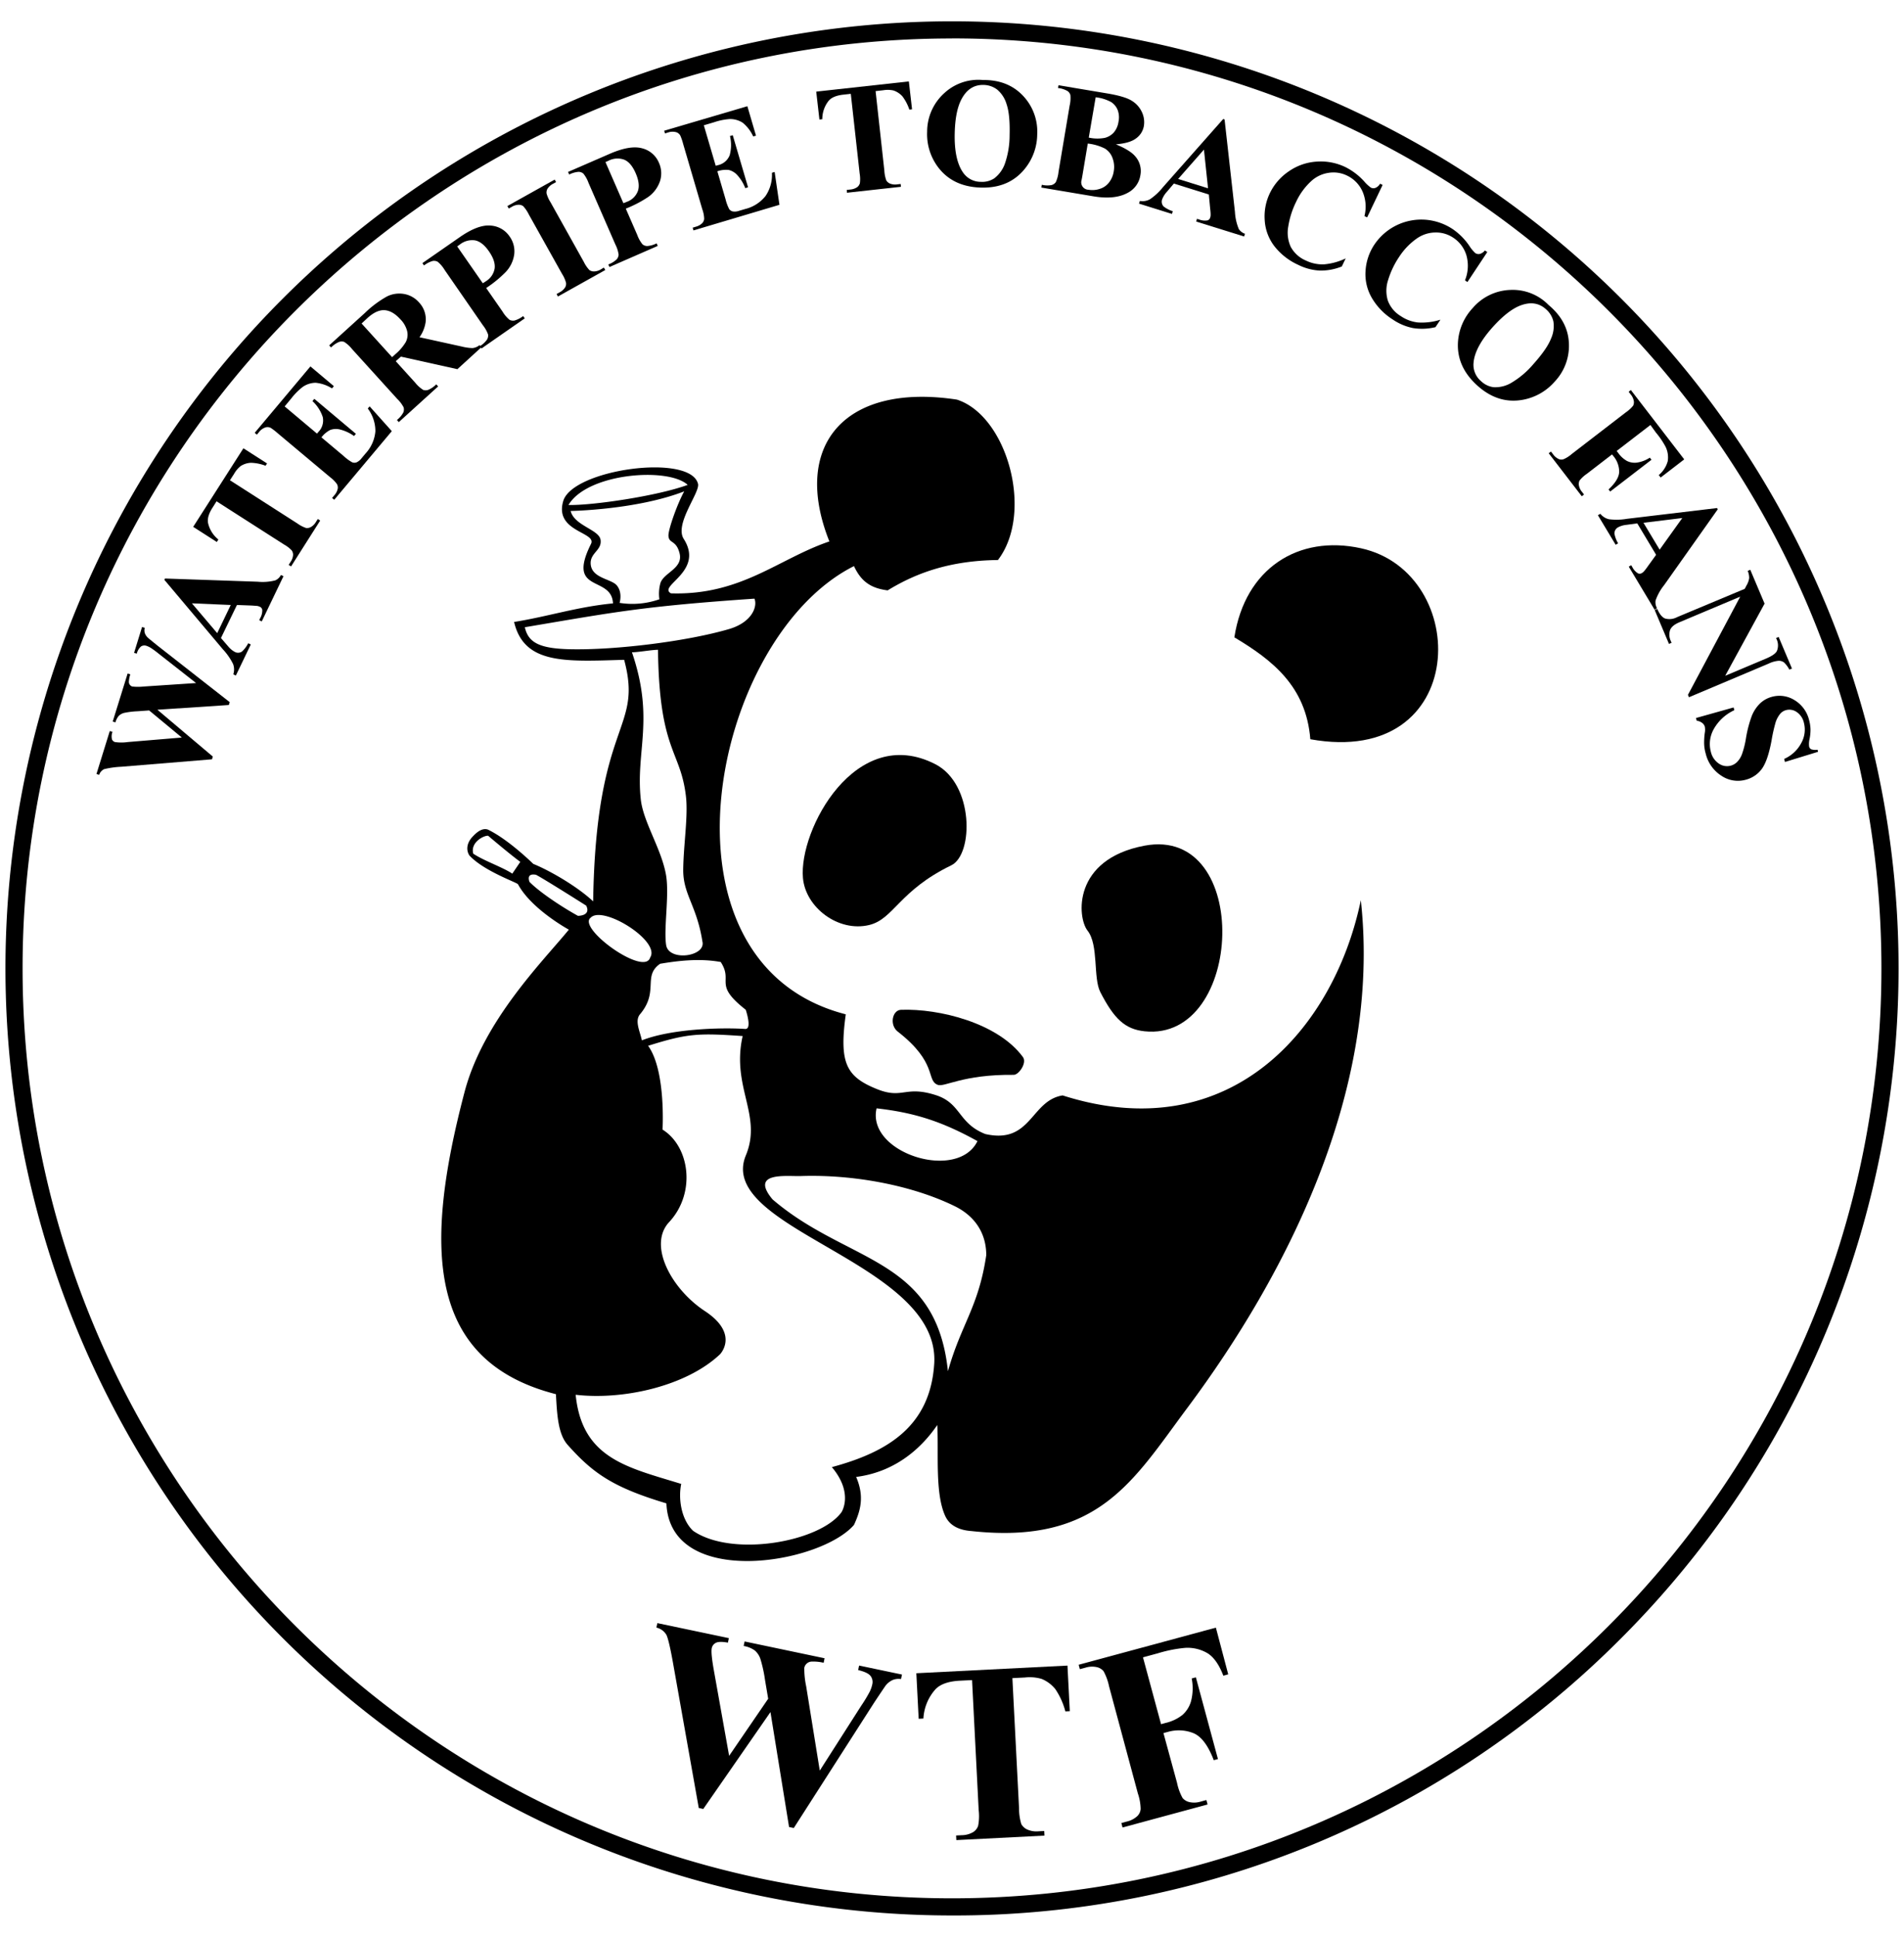 <svg xmlns="http://www.w3.org/2000/svg" viewBox="0 0 595.28 605.21"><defs><style>.cls-1{fill-rule:evenodd;}</style></defs><title>wtf</title><g id="Layer_2" data-name="Layer 2"><path d="M297.64,598.55A295.95,295.95,0,0,1,88.38,93.34,295.94,295.94,0,0,1,506.9,511.87,294,294,0,0,1,297.64,598.55Zm0-586.53C137.41,12,7.06,142.38,7.06,302.6S137.41,593.19,297.64,593.19,588.22,462.83,588.22,302.6,457.87,12,297.64,12Z"/><path class="cls-1" d="M312,175c-14.66.17-25.28,3.85-34.47,9.48-5.73-.71-8.48-3.2-10.54-7.58-44.72,22.44-65.1,124-2.56,140.06-2.12,15.31.16,19.52,9.84,23.4,8,3.19,8.69-1.24,18.34,1.86,7.92,2.54,6.9,8.77,15.43,12.14,14.44,3.28,14.18-10.47,24.19-12.06,52.49,16.74,84.93-21,93.23-61,6.6,59.93-24.07,118.18-54.11,158.47-17,22.75-27.81,43-67.64,38.66-3.71-.27-6.77-1.59-8.21-4.76-3.22-7.08-2-19.5-2.46-28.38-5.54,8.09-13.9,14.77-25.37,16.23,2.65,6.11,1.37,10.56-.68,15-10.72,12.32-57.53,20-58.64-6.74-16.73-5-23-9.44-30.88-18.29-3-3.37-3.32-9.48-3.66-15.83-40.4-10.35-41.36-45.82-28.57-94.42,5.88-22.37,24.53-40.85,32.61-50.74,0,0-11.67-6.33-15.9-14.18-.31-.57-10.63-4.08-15.19-9-.95-1.45-1.06-3.7,1-5.88,1.55-1.67,3.16-2.75,4.77-2.21,6.51,3.12,14.19,10.72,14.19,10.72,5.13,2.08,13.63,6.95,18.73,11.71.85-56.78,15.67-53.19,9.69-75.48-18.22.53-31.28,1.53-34.41-11.83,10.56-1.68,19.75-4.73,30.92-5.8-.42-8.89-14.7-2.94-6.88-18.58,1.88-3.75-11.56-3.74-8.67-13.43,3-9.9,39.73-14.95,42.13-5.35.68,2.72-7.45,12.54-4.46,17.22,6.53,10.23-8.26,14.65-4,17,21.95.69,33.65-10.84,49.53-16.22-11.9-29.85,4.6-49.67,39.86-44.32C314.87,129.89,323.34,160.16,312,175ZM177.73,157.8C185,158,205.54,155,215,151.52,209,145.92,183.68,147.77,177.73,157.8Zm.68,1.87c1.12,4.59,8.87,5.81,9.35,9,.51,3.4-3.5,4.1-3.06,7.82.51,4.25,6.47,4.4,8.16,6.46,1.87,2.3.85,5.44.85,5.44a25.58,25.58,0,0,0,12.44-1.12,12.61,12.61,0,0,1,.31-5c1-3.35,7.23-4.62,6-9.4-1.08-4.28-3.42-2.9-3.47-5.56,0-2,2.73-9.8,4.93-13.77C199,159.33,178.41,159.67,178.41,159.67ZM164.09,196c1.06,4.84,4.65,6.69,14.32,6.88,14.08.29,36.34-2.46,49.47-6.29,7.28-2.12,9-7.09,8-9.52C200.93,189.48,192.48,191.21,164.09,196Zm36.25,53.8c.78,7.14,6.59,15.66,7.93,23.86,1,6.31-.81,16.64,0,21.67.85,5.19,12.47,3.6,11.34-1.11-1.76-11.27-6.08-14.72-6-22.49s1.58-16.68.84-22.95c-1.7-14.45-8.33-13.94-8.73-45.73-1.93,0-6.21.78-8.14.78C204.72,224.71,198.69,234.71,200.34,249.77ZM160.17,273l2.5-3.68c-3.31-2.42-10.06-8.16-10.06-8.16-1.37-.12-5.6,2.08-4.65,5.59C151.12,268.92,157.21,271,160.17,273Zm23.11,10s-12.73-8.07-15.65-9.62c0,0-3.16-.86-2.09,2.19,2.92,3,9.56,7.52,15.16,10.62C180.7,286.17,184.87,286.26,183.28,283Zm20,16.19c3.33-5.12-14.8-16.42-18.6-12.43C180.32,290,201.57,305.34,203.28,299.17Zm3.07,2c-5.5,3.85-.23,8.61-6.25,15.75-1.77,2.09.07,5.54.58,8.16,9-3.57,24.48-4.08,32.3-3.57,2.27.15.17-6,.17-6-10.37-8.12-3.74-8.63-7.82-14.92C218.7,299.41,212.07,300.21,206.35,301.17Zm-3.71,25.62c5.6,7.74,4.5,26.17,4.5,26.17,8.5,5.27,10.55,19.8,2.06,28.91-6.71,7.2.71,20.91,11.16,27.79,10.93,7.19,4.75,13.51,4.75,13.51-10.5,9.93-30.2,14.38-45.13,12.65,2,20,16.27,22.69,33,27.86-.93,4.4-.11,11,3.72,14.66,12.19,8.35,39.54,3.53,46.38-5.8,0,0,3.92-5.89-3-14.11,17.64-4.75,30.74-12.87,32-32.27,2.08-31.76-68.49-42-58.89-65.14,5.23-12.6-4.61-21.32-1-37.29C218.3,322.8,215,322.92,202.64,326.79Zm103,29.79c-11.34-6.29-20-8.95-31.58-10.26C270.82,360.28,299.39,369.34,305.6,356.58Zm-9.24,71.8c4.08-14.6,9.54-19.92,11.95-36.18,0-6.79-3.48-12.17-9.82-15.29-13.22-6.49-31.61-10-48.2-9.43-4.36.14-16.06-1.45-8.81,7.28C264.93,394.88,292.57,392.62,296.36,428.38Z"/><path class="cls-1" d="M409.67,231c-1.31-16.58-11.94-24.79-23.75-31.84,3.33-21.54,20-32.14,39.6-27.83C460.17,178.92,459.67,240,409.67,231Z"/><path class="cls-1" d="M292.43,238.8c12.11,6.21,11.95,28.2,5,31.59-16.35,7.92-18,16.81-25.68,18.66-9.66,2.33-19.91-5.5-20.71-14.69C249.7,259.3,267.54,226,292.43,238.8Z"/><path class="cls-1" d="M357.83,264.26c33.7-6.33,31.14,61.3,0,58-6.1-.65-9.52-3.88-13.82-12.25-2.3-4.49-.46-14.75-4-19.21C336.78,286.69,335.26,268.51,357.83,264.26Z"/><path class="cls-1" d="M319.82,330.32c1.34,1.83-1.32,5.56-2.88,5.55-16.09-.17-21.72,4-23.81,3.11-3.62-1.46.1-6.87-12.45-16.62-2.68-2.09-1.69-6.71,1-6.81C293.65,315.11,312,319.67,319.82,330.32Z"/><path d="M44.41,195.93l.85.26a3.12,3.12,0,0,0,0,1.61,3.91,3.91,0,0,0,.93,1.44c.16.15,1.19,1,3.1,2.54l22.53,17.63-.27.89-22.34,1.48,17.33,14.64-.26.85L37.87,239.6a28.2,28.2,0,0,0-5.29.74A3,3,0,0,0,31,242.13l-.84-.27,4.16-13.42.85.26A3.89,3.89,0,0,0,35,231a1.42,1.42,0,0,0,.94.88,13.94,13.94,0,0,0,4,0l16.91-1.41L46.63,222l-3.68.26a26.2,26.2,0,0,0-4.1.5,3.84,3.84,0,0,0-1.7.91,5.23,5.23,0,0,0-1.06,2.06l-.85-.26,4.66-15,.84.26a8.79,8.79,0,0,0-.45,2.34,1.52,1.52,0,0,0,.31.92,1.47,1.47,0,0,0,.77.54,16.25,16.25,0,0,0,3.54,0l16.4-1.09-11.69-9.16a28.21,28.21,0,0,0-2.51-1.85,6.53,6.53,0,0,0-1.33-.62,1.92,1.92,0,0,0-1.68.19,4.32,4.32,0,0,0-1.34,2.26l-.84-.26Z"/><path d="M74.08,189.05l-5,10.32,2.25,2.6a6.91,6.91,0,0,0,2.06,1.73,2.15,2.15,0,0,0,2.29-.12A9.5,9.5,0,0,0,77.61,201l.8.39-4.67,9.71-.8-.38a4.89,4.89,0,0,0-.06-3.21,19.31,19.31,0,0,0-3.21-4.62L51.39,181.19l.2-.41,29,1a15.88,15.88,0,0,0,5.48-.42,3.75,3.75,0,0,0,1.77-1.69l.79.38-6.79,14.13-.8-.38.28-.58a4.94,4.94,0,0,0,.68-2.62,1.29,1.29,0,0,0-.77-1,3.1,3.1,0,0,0-.86-.26c-.14,0-.78-.07-1.92-.13Zm-1.94,0L60,188.53l7.91,9.32Z"/><path d="M76.1,140.08l7.39,4.74-.47.72a13.79,13.79,0,0,0-4.59-.92,6.46,6.46,0,0,0-3.16,1,8.24,8.24,0,0,0-2.08,2.45l-1.3,2L93,163.59A10.16,10.16,0,0,0,95.72,165a2.47,2.47,0,0,0,1.49-.32,4.25,4.25,0,0,0,1.57-1.59l.58-.91.75.48L91,177l-.75-.48.58-.9a4.37,4.37,0,0,0,.8-2.18,2.32,2.32,0,0,0-.43-1.45,9.92,9.92,0,0,0-2.4-1.84L67.7,156.65l-1.26,2c-1.18,1.83-1.64,3.42-1.4,4.75a9.21,9.21,0,0,0,3.23,5.19l-.49.77-7.38-4.73Z"/><path d="M89,127l10.1,8.49.42-.49a5.11,5.11,0,0,0,1.39-4.67,11.85,11.85,0,0,0-3.23-5l.59-.7,13,10.93-.58.69a12.86,12.86,0,0,0-4.25-2,5.2,5.2,0,0,0-3.2.11,8.12,8.12,0,0,0-2.74,2.31l7,5.88a13.08,13.08,0,0,0,2.66,1.94,2,2,0,0,0,1.29,0,4.17,4.17,0,0,0,1.59-1.29l1.24-1.49a11.6,11.6,0,0,0,3.08-6.92,11.72,11.72,0,0,0-2.37-7.13l.57-.68,6.94,7.75-18,21.44-.68-.57.7-.82a4.5,4.5,0,0,0,1.07-2.06,2.15,2.15,0,0,0-.26-1.47,9.73,9.73,0,0,0-2.13-2.14L86.77,135.34a18.52,18.52,0,0,0-2.15-1.65,2.3,2.3,0,0,0-1.56-.15A4.17,4.17,0,0,0,81,135l-.69.82-.68-.57L97.05,114.5l7.33,6.17-.58.7a11.69,11.69,0,0,0-5.12-1.76,7.24,7.24,0,0,0-4,1.27,19.62,19.62,0,0,0-3.56,3.56Z"/><path d="M123.73,112.87l6.1,6.73a10.25,10.25,0,0,0,2.46,2.23,2.36,2.36,0,0,0,1.58,0,7.68,7.68,0,0,0,2.52-1.73l.59.65-12.29,11.15-.59-.66a7.48,7.48,0,0,0,2-2.36,2.49,2.49,0,0,0,.1-1.56,10,10,0,0,0-2-2.66l-14.13-15.58a10.14,10.14,0,0,0-2.46-2.24,2.42,2.42,0,0,0-1.58,0,7.59,7.59,0,0,0-2.52,1.74l-.59-.66,11.15-10.11A32.83,32.83,0,0,1,121,92.63a8.66,8.66,0,0,1,5.31-.77A8,8,0,0,1,131,94.5a7.64,7.64,0,0,1,2.07,6.13,10.72,10.72,0,0,1-1.92,4.75l13.14,2.89a16.11,16.11,0,0,0,3.4.5,4.07,4.07,0,0,0,2.23-.92l.59.66L143,115.36l-17.66-3.92Zm-10.68-11.78,9.54,10.52,1-.92a15.22,15.22,0,0,0,3.27-3.79,5,5,0,0,0,.45-3.37,8.09,8.09,0,0,0-2.09-3.71q-2.49-2.75-5-2.89c-1.65-.1-3.42.72-5.32,2.44Z"/><path d="M152,90l5.13,7.38a10,10,0,0,0,2.15,2.54,2.36,2.36,0,0,0,1.56.24,7.67,7.67,0,0,0,2.72-1.4l.5.73-13.52,9.4-.51-.73a7.28,7.28,0,0,0,2.26-2.08,2.51,2.51,0,0,0,.31-1.54,10.13,10.13,0,0,0-1.62-2.89L139,84.33a9.84,9.84,0,0,0-2.16-2.53,2.39,2.39,0,0,0-1.55-.25,7.75,7.75,0,0,0-2.72,1.4l-.51-.73,11.61-8.06q5.73-4,9.64-3.67a7.71,7.71,0,0,1,6,3.38,7.92,7.92,0,0,1,1.47,5.55,10,10,0,0,1-2.69,5.6A37.3,37.3,0,0,1,152,90Zm-9.06-13,8,11.51c.45-.27.79-.49,1-.64a5.79,5.79,0,0,0,2.71-4q.3-2.33-1.77-5.31c-1.37-2-2.81-3.12-4.31-3.44a6.19,6.19,0,0,0-4.82,1.31Z"/><path d="M188.8,83.61l.44.77-14.8,8.27-.43-.77.94-.53a4.42,4.42,0,0,0,1.73-1.54,2.15,2.15,0,0,0,.28-1.47,9.84,9.84,0,0,0-1.24-2.76L165.32,67a10.69,10.69,0,0,0-1.75-2.58,2.35,2.35,0,0,0-1.46-.43,4.34,4.34,0,0,0-2.11.65l-.94.52-.43-.77,14.79-8.27.43.78-.93.52a4.4,4.4,0,0,0-1.74,1.55,2.33,2.33,0,0,0-.3,1.48,10.16,10.16,0,0,0,1.24,2.75l10.4,18.62a10.4,10.4,0,0,0,1.76,2.58,2.47,2.47,0,0,0,1.47.42,4.26,4.26,0,0,0,2.12-.65Z"/><path d="M195.65,65.2l3.59,8.23a10.15,10.15,0,0,0,1.63,2.91,2.33,2.33,0,0,0,1.48.54,7.64,7.64,0,0,0,2.94-.84l.35.81-15.1,6.59-.35-.81a7.53,7.53,0,0,0,2.63-1.6,2.49,2.49,0,0,0,.59-1.45,9.84,9.84,0,0,0-1-3.15L184,57.15a10,10,0,0,0-1.62-2.91,2.36,2.36,0,0,0-1.48-.54,7.73,7.73,0,0,0-2.94.84l-.36-.81,13-5.65q6.4-2.79,10.18-1.73A7.72,7.72,0,0,1,206,50.83a8,8,0,0,1,.36,5.74,10,10,0,0,1-3.73,5A37.09,37.09,0,0,1,195.65,65.2ZM189.3,50.65l5.6,12.84c.5-.18.87-.33,1.12-.44a5.73,5.73,0,0,0,3.42-3.38q.75-2.22-.7-5.55t-3.56-4.21a6.15,6.15,0,0,0-5,.35Z"/><path d="M220.05,39.15l3.72,12.66.62-.18a5.11,5.11,0,0,0,3.74-3.12,11.89,11.89,0,0,0,.09-6l.87-.26,4.79,16.28-.87.26a12.86,12.86,0,0,0-2.44-4,5.25,5.25,0,0,0-2.73-1.68,8.08,8.08,0,0,0-3.56.42l2.57,8.76A13.32,13.32,0,0,0,228,65.37a1.94,1.94,0,0,0,1.09.7,4,4,0,0,0,2-.2l1.86-.55a11.65,11.65,0,0,0,6.39-4.07,11.72,11.72,0,0,0,2-7.26l.85-.25L243.69,64,216.81,72l-.25-.85,1-.31a4.4,4.4,0,0,0,2-1.12,2.2,2.2,0,0,0,.6-1.37,9.82,9.82,0,0,0-.6-3l-6-20.46a16.5,16.5,0,0,0-.88-2.56,2.28,2.28,0,0,0-1.21-1,4.2,4.2,0,0,0-2.57.06l-1,.31-.24-.85,26-7.66,2.7,9.2-.87.25a11.89,11.89,0,0,0-3.29-4.29,7.29,7.29,0,0,0-4-1.15,19.39,19.39,0,0,0-4.94,1Z"/><path d="M284.15,25.44l1,8.72-.85.09a14.17,14.17,0,0,0-2.17-4.15,6.58,6.58,0,0,0-2.77-1.82,8.31,8.31,0,0,0-3.21-.08l-2.4.27,2.74,24.85a10.44,10.44,0,0,0,.61,3.06,2.51,2.51,0,0,0,1.19,1,4.39,4.39,0,0,0,2.23.23l1.07-.12.09.88-16.87,1.86-.09-.88,1.07-.12a4.5,4.5,0,0,0,2.2-.74,2.32,2.32,0,0,0,.85-1.25,9.93,9.93,0,0,0-.07-3L266,29.32l-2.33.26q-3.26.36-4.58,1.9a9.18,9.18,0,0,0-2,5.77l-.9.1-1-8.72Z"/><path d="M307.29,25q7.75-.09,12.47,4.84A16.25,16.25,0,0,1,324.28,42a17.24,17.24,0,0,1-3.89,10.76q-4.93,6.09-13.66,5.86t-13.37-6.28a17.15,17.15,0,0,1-3.49-11.21,16.19,16.19,0,0,1,5.22-11.9A15.66,15.66,0,0,1,307.29,25Zm.25,1.54c-3-.08-5.26,1.38-6.88,4.36q-2,3.69-2.17,10.66-.21,8.3,2.6,12.34a6.68,6.68,0,0,0,5.62,2.92,6.83,6.83,0,0,0,4.14-1.09,9.93,9.93,0,0,0,3.4-4.81,27.21,27.21,0,0,0,1.4-8.72q.17-6.44-.95-9.65A9.39,9.39,0,0,0,311.77,28,7.22,7.22,0,0,0,307.54,26.54Z"/><path d="M348.88,45.1c2.91,1.21,4.9,2.43,5.95,3.64a6.93,6.93,0,0,1,1.71,6,7.46,7.46,0,0,1-3.9,5.48c-2.7,1.51-6.3,1.88-10.83,1.12l-16.24-2.73.14-.87a7.36,7.36,0,0,0,3.08.09,2.47,2.47,0,0,0,1.29-.89,10.06,10.06,0,0,0,.86-3.2L334.42,33a10,10,0,0,0,.23-3.32,2.31,2.31,0,0,0-.94-1.26,7.62,7.62,0,0,0-2.92-.91l.14-.87,15.33,2.57q5.49.93,7.61,2.29A8.15,8.15,0,0,1,357,35a7.4,7.4,0,0,1,.63,4.36,6,6,0,0,1-2.37,3.83C353.93,44.24,351.81,44.86,348.88,45.1Zm-8.79-.24-1.72,10.25-.22,1.18a2.31,2.31,0,0,0,2.14,3A7.32,7.32,0,0,0,343.9,59a5.73,5.73,0,0,0,2.85-2,7.49,7.49,0,0,0,1.45-3.41,7.86,7.86,0,0,0-.37-4.19,5.66,5.66,0,0,0-2.43-3A15.63,15.63,0,0,0,340.09,44.86ZM340.4,43a12.32,12.32,0,0,0,5.07.07,5.65,5.65,0,0,0,2.79-1.71A6.63,6.63,0,0,0,349.7,38a6.53,6.53,0,0,0-.26-3.61,5.35,5.35,0,0,0-2-2.47,13.05,13.05,0,0,0-4.88-1.52Z"/><path d="M377.94,60.77,367,57.36,364.77,60a7.15,7.15,0,0,0-1.42,2.28,2.16,2.16,0,0,0,.46,2.25A9,9,0,0,0,366.67,66l-.26.85-10.3-3.22.27-.84a4.82,4.82,0,0,0,3.17-.53,18.58,18.58,0,0,0,4.1-3.84l18.78-21.23.43.14,3.24,28.86a16.17,16.17,0,0,0,1.2,5.36,3.77,3.77,0,0,0,1.94,1.5l-.27.85-15-4.68.27-.84.61.19a5,5,0,0,0,2.69.29,1.28,1.28,0,0,0,.83-.89,2.86,2.86,0,0,0,.13-.89c0-.15,0-.79-.15-1.93Zm-.25-1.93-1.28-12.09-8.07,9.17Z"/><path d="M432.27,57.79l-4.84,10.14-.84-.4a11.91,11.91,0,0,0-.64-7.77,10,10,0,0,0-4.86-4.92,9.64,9.64,0,0,0-5.78-.82A10.21,10.21,0,0,0,410,56.55a20.56,20.56,0,0,0-4.81,6.6,26.81,26.81,0,0,0-2.42,7.63,10.61,10.61,0,0,0,.78,6.36,9.6,9.6,0,0,0,4.7,4.26,11.9,11.9,0,0,0,5.64,1.21,19.59,19.59,0,0,0,6.83-1.86l-1.21,2.52a17.63,17.63,0,0,1-6.9,1.28,17.1,17.1,0,0,1-6.77-1.81,19.76,19.76,0,0,1-7.43-5.84,14.71,14.71,0,0,1-3-8.07A16.7,16.7,0,0,1,397,60.4a17.26,17.26,0,0,1,6-6.9,17.07,17.07,0,0,1,8.69-3,17.76,17.76,0,0,1,8.9,1.69,20,20,0,0,1,5.88,4.45,11.55,11.55,0,0,0,2.15,2,1.84,1.84,0,0,0,1.44.06,3,3,0,0,0,1.42-1.3Z"/><path d="M465,78.76l-6.21,9.37-.77-.52a12.07,12.07,0,0,0,.46-7.78,10,10,0,0,0-4.13-5.55,9.64,9.64,0,0,0-5.6-1.63,10.26,10.26,0,0,0-5.62,1.76,20.83,20.83,0,0,0-5.69,5.86A26.85,26.85,0,0,0,434,87.48a10.58,10.58,0,0,0-.11,6.41,9.49,9.49,0,0,0,4.05,4.88,11.76,11.76,0,0,0,5.41,2,19.23,19.23,0,0,0,7-.87l-1.55,2.33a17.76,17.76,0,0,1-7,.29,17.14,17.14,0,0,1-6.45-2.74,19.8,19.8,0,0,1-6.53-6.83,14.74,14.74,0,0,1-1.88-8.42,16.61,16.61,0,0,1,2.77-8.12,17.69,17.69,0,0,1,15.91-7.75,17.84,17.84,0,0,1,8.57,2.94,19.66,19.66,0,0,1,5.19,5.22,11.2,11.2,0,0,0,1.86,2.26,1.81,1.81,0,0,0,1.42.27,3.18,3.18,0,0,0,1.59-1.08Z"/><path d="M484.15,95.3q6,5,6.35,11.77a16.27,16.27,0,0,1-4.43,12.18,17.32,17.32,0,0,1-9.94,5.67q-7.71,1.42-14.2-4.4t-6.11-13.45a17.17,17.17,0,0,1,4.61-10.8,16.18,16.18,0,0,1,11.7-5.67A15.64,15.64,0,0,1,484.15,95.3Zm-.81,1.33c-2.2-2-4.9-2.36-8.07-1.14q-3.88,1.52-8.56,6.71-5.54,6.17-6,11.07a6.66,6.66,0,0,0,2.38,5.87,6.84,6.84,0,0,0,3.86,1.85,9.75,9.75,0,0,0,5.7-1.45,27,27,0,0,0,6.73-5.73q4.29-4.78,5.54-8a9.47,9.47,0,0,0,.74-5.39A7.19,7.19,0,0,0,483.34,96.63Z"/><path d="M516,132.8l-10.55,8.12.57.74a8.24,8.24,0,0,0,2.66,2.39,5.41,5.41,0,0,0,3.13.5,10,10,0,0,0,4-1.54l.52.66-12.91,9.93-.51-.66c2.26-2.12,3.36-4,3.32-5.68a7.62,7.62,0,0,0-1.63-4.52L504,142l-7.86,6.05a10.4,10.4,0,0,0-2.3,2.11,2.53,2.53,0,0,0-.2,1.52,4.26,4.26,0,0,0,.95,2l.65.85-.7.54-10.34-13.43.71-.54.65.85a4.49,4.49,0,0,0,1.79,1.5,2.14,2.14,0,0,0,1.49.05,9.66,9.66,0,0,0,2.55-1.62l16.89-13a10.88,10.88,0,0,0,2.31-2.1,2.42,2.42,0,0,0,.21-1.51,4.36,4.36,0,0,0-.95-2l-.66-.85.7-.54,16.68,21.67-7.37,5.67-.59-.77a8.64,8.64,0,0,0,2.8-4.32,7.52,7.52,0,0,0-.67-4.51,25.09,25.09,0,0,0-3-4.42Z"/><path d="M517.78,173.37l-5.89-9.82-3.41.46a7,7,0,0,0-2.58.76,2.16,2.16,0,0,0-1.15,2,9.1,9.1,0,0,0,1.14,3l-.76.46L499.58,161l.76-.45a4.83,4.83,0,0,0,2.72,1.71,19.06,19.06,0,0,0,5.62-.14l28.14-3.36.24.38-16.78,23.71a16.08,16.08,0,0,0-2.67,4.8,3.79,3.79,0,0,0,.45,2.41l-.76.46-8.07-13.45.76-.45.33.55a4.87,4.87,0,0,0,1.81,2,1.28,1.28,0,0,0,1.22-.11,3,3,0,0,0,.68-.58,18.86,18.86,0,0,0,1.17-1.54Zm1.1-1.61,7.08-9.88-12.13,1.48Z"/><path d="M551.69,188.62l-12.31,22.55,12.85-5.41q2.68-1.14,3.3-2.31a4.59,4.59,0,0,0-.26-4.06l.82-.35,4.16,9.87-.82.34a8.24,8.24,0,0,0-1.7-2.28,2.78,2.78,0,0,0-1.68-.48,9.17,9.17,0,0,0-3.14.9l-24.86,10.49-.32-.75,16.35-30.69-19,8c-1.72.72-2.71,1.61-3,2.65a4.68,4.68,0,0,0,.23,3.08l.3.7-.81.34-4.47-10.59.81-.34c.71,1.63,1.53,2.64,2.46,3a5.12,5.12,0,0,0,3.78-.45L545.49,184l.52-1a6.21,6.21,0,0,0,.86-2.34,5.48,5.48,0,0,0-.46-2.27l.81-.34Z"/><path d="M568.4,234.93l-10.33,3.17-.26-.95a11.06,11.06,0,0,0,5.37-5,8.56,8.56,0,0,0,.8-6.32,5.51,5.51,0,0,0-2.3-3.37,4,4,0,0,0-3.27-.56,3.76,3.76,0,0,0-1.71,1,8.31,8.31,0,0,0-1.54,2.75,51,51,0,0,0-1.29,5.75q-1.15,6.22-3,8.81a9,9,0,0,1-5,3.43,9.2,9.2,0,0,1-7.59-1.17,11.37,11.37,0,0,1-5-7,12.39,12.39,0,0,1-.48-2.87,21.61,21.61,0,0,1,.2-3.61,5.21,5.21,0,0,0,0-1.94,2.33,2.33,0,0,0-.81-1.14,3.4,3.4,0,0,0-1.71-.69l-.24-.85L542,221.07l.24.85a14.1,14.1,0,0,0-6.49,6,9.47,9.47,0,0,0-.86,7,6.07,6.07,0,0,0,2.55,3.72,4.47,4.47,0,0,0,3.7.61,4.35,4.35,0,0,0,2-1.19,6.89,6.89,0,0,0,1.46-2.33,27.55,27.55,0,0,0,1.25-4.92,37.49,37.49,0,0,1,1.85-7.12,11.39,11.39,0,0,1,2.48-3.79,8.51,8.51,0,0,1,3.73-2.13,8.85,8.85,0,0,1,7.12,1,10,10,0,0,1,4.56,6.17,12.31,12.31,0,0,1,.46,3.05,15,15,0,0,1-.29,2.92,6.59,6.59,0,0,0-.14,2.39,1.31,1.31,0,0,0,.64.84,4.35,4.35,0,0,0,2,.14Z"/><path d="M282,523.27l-.3,1.41a4.91,4.91,0,0,0-2.6.29,6,6,0,0,0-2.19,1.72q-.31.4-3.63,5.39l-25.1,39.14-1.48-.31L240.88,535l-21,30.27-1.41-.3-8.11-45.64c-.83-4.6-1.5-7.41-2-8.44a4.85,4.85,0,0,0-3.14-2.29l.3-1.4,22.35,4.69-.29,1.41c-1.81-.33-3.07-.31-3.77.06a2.36,2.36,0,0,0-1.28,1.66q-.3,1.44.58,6.51l4.85,27.14,12.21-17.84-1-5.92a42.57,42.57,0,0,0-1.44-6.55,6,6,0,0,0-1.74-2.61,8.27,8.27,0,0,0-3.49-1.41l.3-1.41,25,5.25-.29,1.41a14,14,0,0,0-3.86-.37,2.46,2.46,0,0,0-1.44.63,2.37,2.37,0,0,0-.75,1.33,26.21,26.21,0,0,0,.58,5.72l4.26,26.38,13-20.33a45,45,0,0,0,2.62-4.33,10,10,0,0,0,.79-2.25,3.09,3.09,0,0,0-.55-2.68c-.58-.74-1.87-1.35-3.86-1.82l.3-1.41Z"/><path d="M333.74,520.47l.73,14.24-1.39.07a22.76,22.76,0,0,0-3.12-6.94,10.66,10.66,0,0,0-4.33-3.22,13.32,13.32,0,0,0-5.19-.43l-3.92.2L318.6,565a16.68,16.68,0,0,0,.71,5,4,4,0,0,0,1.83,1.68,7.06,7.06,0,0,0,3.59.57l1.75-.09.07,1.44L299,575l-.08-1.44,1.75-.09a7.17,7.17,0,0,0,3.64-1,3.68,3.68,0,0,0,1.5-1.94,16,16,0,0,0,.17-4.91L303.91,525l-3.8.19c-3.54.18-6.08,1.07-7.61,2.65a14.88,14.88,0,0,0-3.8,9.18l-1.48.07-.73-14.23Z"/><path d="M357.35,517.89,363,538.78l1.46-.4a13.27,13.27,0,0,0,5.24-2.5,8.92,8.92,0,0,0,2.7-4.39,16,16,0,0,0,.18-7l1.31-.35,6.9,25.54-1.31.35q-2.67-7-6.46-8.49a12.34,12.34,0,0,0-7.81-.37l-1.46.39L368,557.12a16.4,16.4,0,0,0,1.75,4.76,4,4,0,0,0,2.15,1.25,6.94,6.94,0,0,0,3.59-.19l1.68-.46.38,1.39-26.59,7.19-.37-1.39,1.68-.46a7.17,7.17,0,0,0,3.35-1.75,3.5,3.5,0,0,0,1-2.2,16.15,16.15,0,0,0-.87-4.84l-9-33.45a17.13,17.13,0,0,0-1.73-4.76,3.85,3.85,0,0,0-2.13-1.26,6.94,6.94,0,0,0-3.59.19l-1.69.45-.37-1.38,42.9-11.6L384,523.2l-1.53.42q-1.92-5-4.74-6.89a12.22,12.22,0,0,0-7.19-1.8,42,42,0,0,0-8.48,1.68Z"/></g></svg>